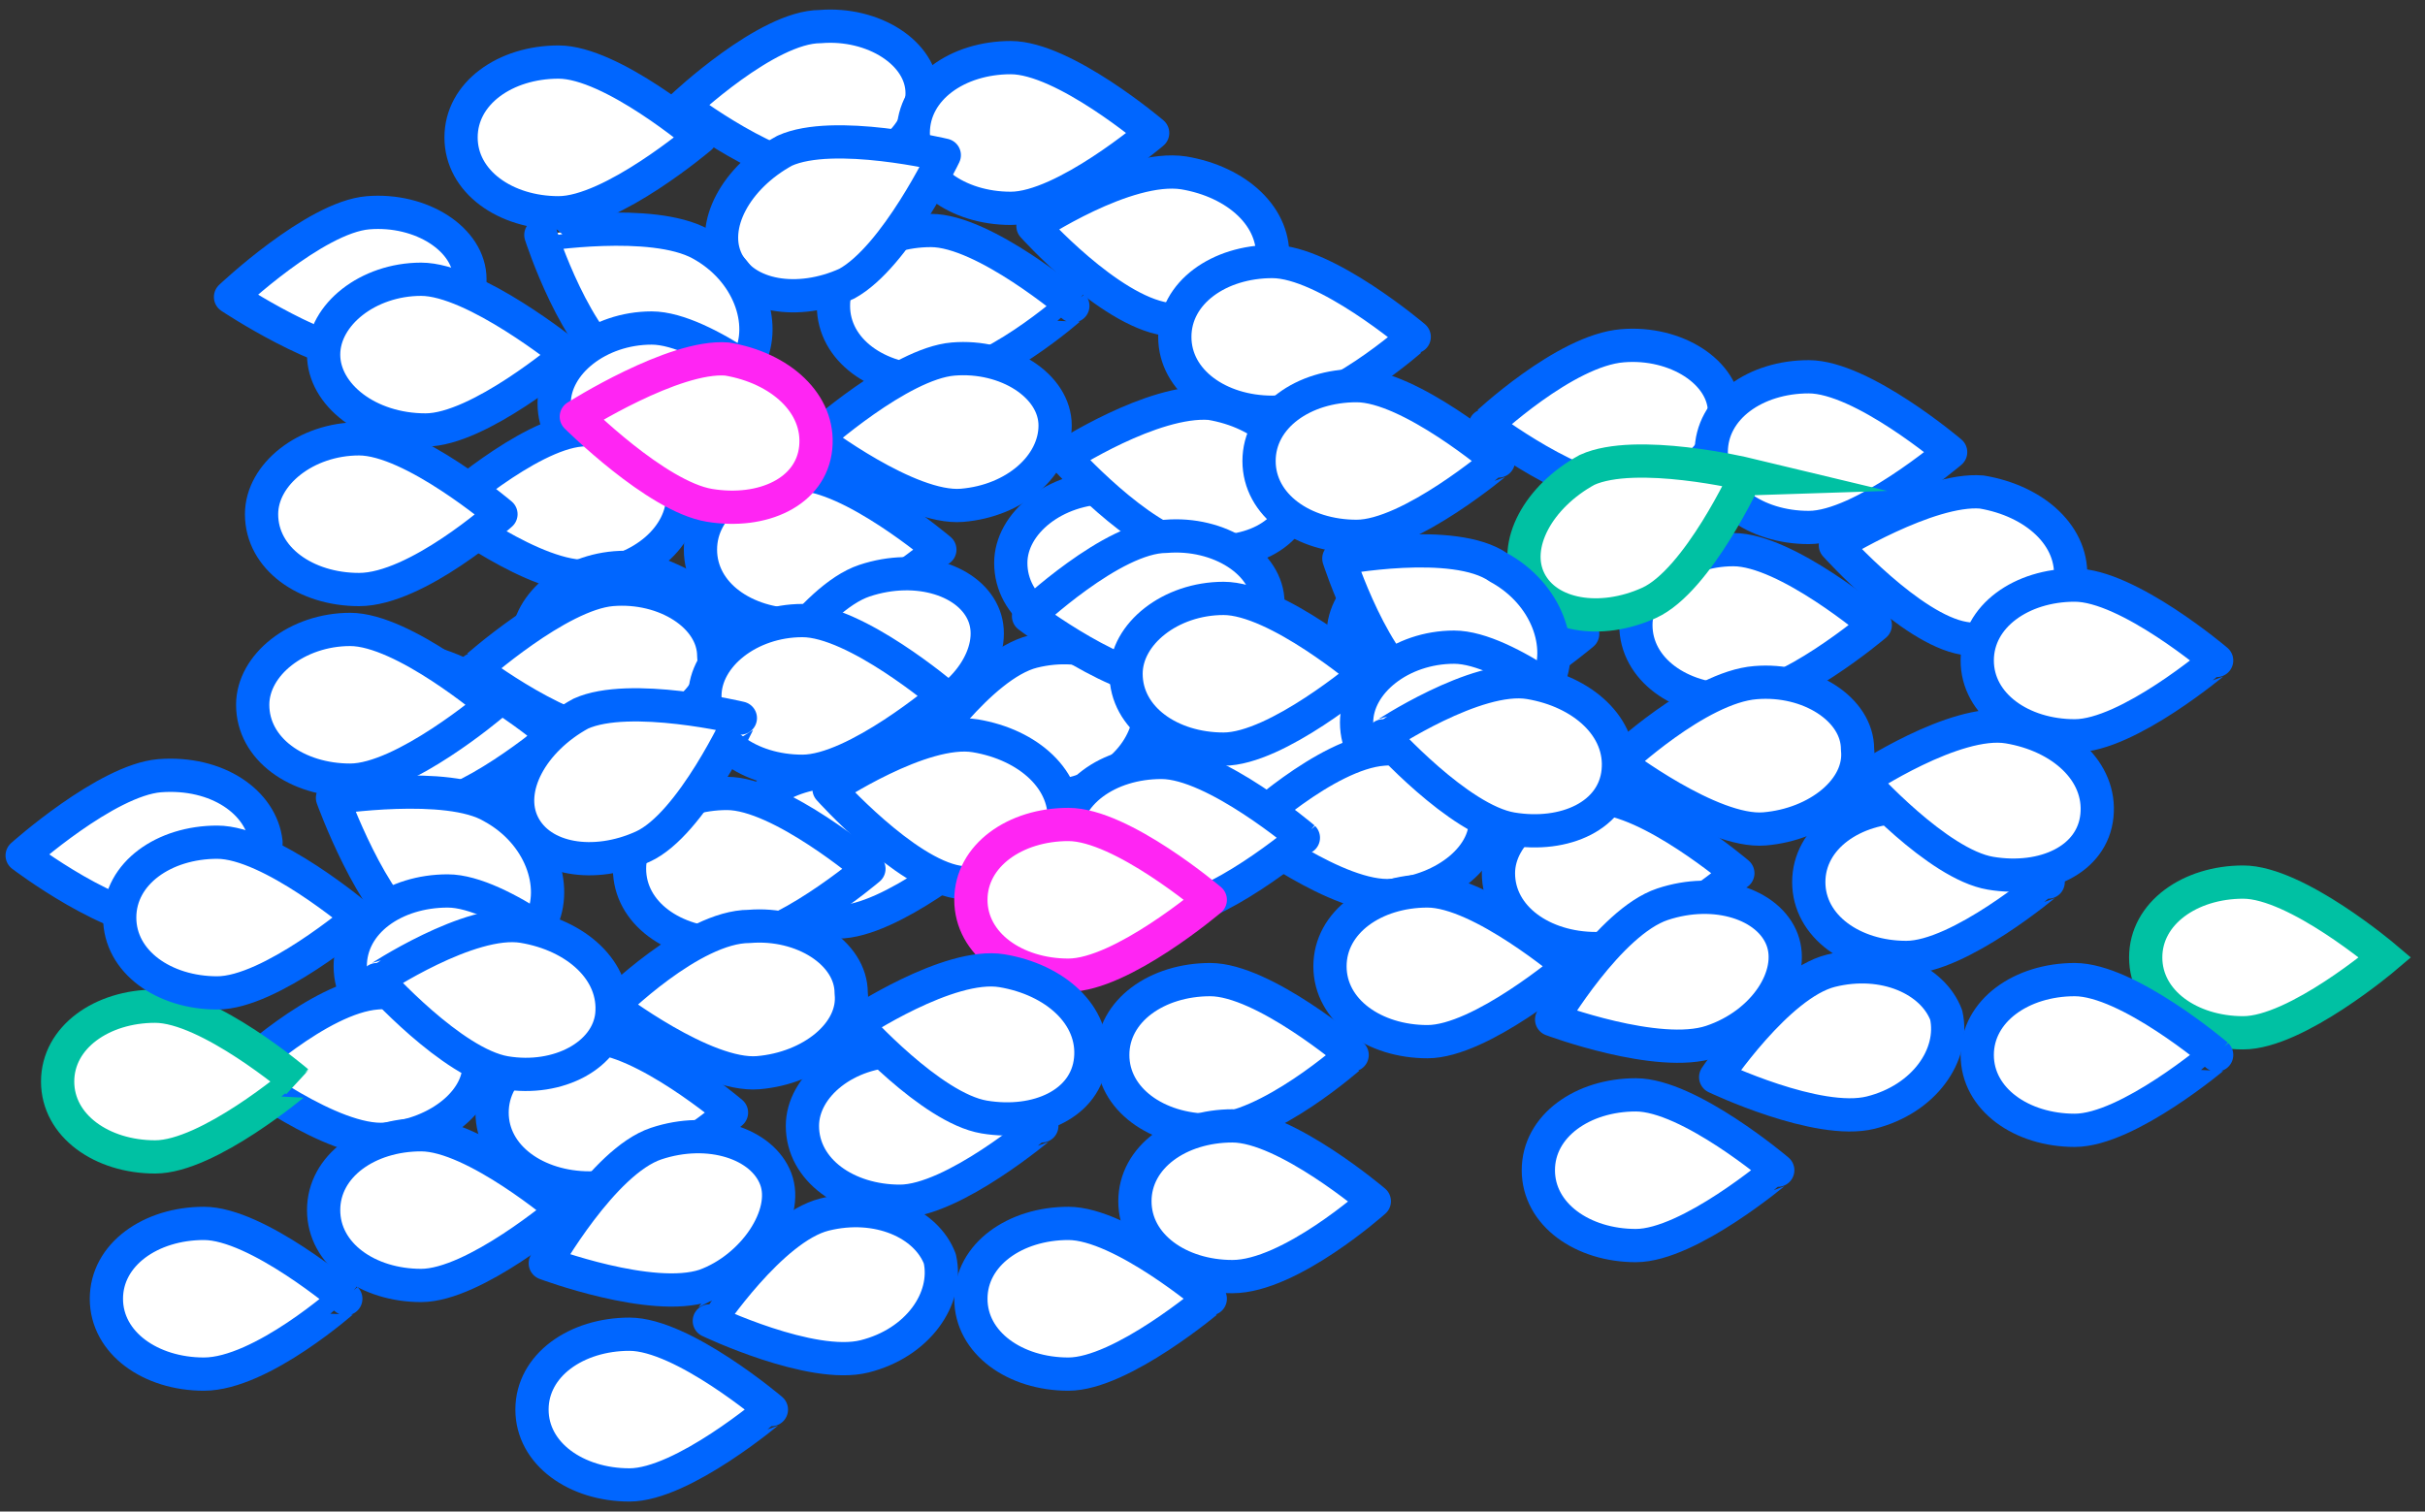<?xml version="1.0" encoding="utf-8"?>
<!-- Generator: Adobe Illustrator 23.0.1, SVG Export Plug-In . SVG Version: 6.00 Build 0)  -->
<svg version="1.1" id="Layer_1" xmlns="http://www.w3.org/2000/svg" xmlns:xlink="http://www.w3.org/1999/xlink" x="0px" y="0px"
	 viewBox="0 0 54.7 34.1" style="enable-background:new 0 0 54.7 34.1;" xml:space="preserve">
<rect x="0" y="0" width="54.7" height="34.1" fill="#333333" stroke="none"/>
<style type="text/css">
	.st0{fill-rule:evenodd;clip-rule:evenodd;fill:none;stroke:#00C1A3;stroke-width:0.75;stroke-miterlimit:10;}
	.st1{fill:#FFFFFF;stroke:#0066FF;stroke-width:0.75;stroke-linecap:round;stroke-linejoin:round;stroke-miterlimit:10;}
	.st2{fill:none;stroke:#0066FF;stroke-width:0.75;stroke-linecap:round;stroke-linejoin:round;stroke-miterlimit:10;}
	.st3{fill:#FFFFFF;stroke:#0066FF;stroke-width:0.75;stroke-miterlimit:10;}
	.st4{fill:none;stroke:#0066FF;stroke-width:0.75;stroke-miterlimit:10;}
	.st5{fill:none;stroke:#00C1A3;stroke-width:0.75;stroke-miterlimit:10;}
	.st6{fill:none;stroke:#FF25F3;stroke-width:0.75;stroke-miterlimit:10;}
	.st7{fill:none;stroke:#FF25F3;stroke-width:0.75;stroke-linecap:round;stroke-linejoin:round;stroke-miterlimit:10;}
	.st8{fill-rule:evenodd;clip-rule:evenodd;fill:none;stroke:#0066FF;stroke-width:0.75;stroke-miterlimit:10;}
	.st9{clip-path:url(#SVGID_2_);fill-rule:evenodd;clip-rule:evenodd;fill:#FFFFFF;}
	.st10{fill-rule:evenodd;clip-rule:evenodd;fill:#FCFDFF;}
	.st11{fill-rule:evenodd;clip-rule:evenodd;fill:#FFFFFF;}
	.st12{fill-rule:evenodd;clip-rule:evenodd;fill:#3D6A9D;}
	.st13{fill:#FFFFFF;}
	.st14{fill:#0066FF;}
	.st15{fill-rule:evenodd;clip-rule:evenodd;fill:#FFFFFF;stroke:#0066FF;stroke-width:0.75;stroke-miterlimit:10;}
	.st16{fill-rule:evenodd;clip-rule:evenodd;fill:#FFFFFF;stroke:#44E0A0;stroke-width:0.75;stroke-miterlimit:10;}
	.st17{fill-rule:evenodd;clip-rule:evenodd;fill:#FFFFFF;stroke:#FF25F3;stroke-width:0.75;stroke-miterlimit:10;}
	.st18{fill:none;stroke:#FFFFFF;stroke-width:2.877;stroke-miterlimit:10;}
	
		.st19{fill-rule:evenodd;clip-rule:evenodd;fill:none;stroke:#FF25F3;stroke-width:0.75;stroke-linecap:round;stroke-linejoin:round;stroke-miterlimit:10;}
	.st20{fill-rule:evenodd;clip-rule:evenodd;fill:#FFFFFF;stroke:#FFFFFF;stroke-width:0.719;stroke-miterlimit:10;}
	.st21{fill:none;stroke:#FFFFFF;stroke-width:0.719;stroke-miterlimit:10;}
	.st22{fill:none;stroke:#44E0A0;stroke-width:0.75;stroke-linecap:round;stroke-linejoin:round;stroke-miterlimit:10;}
	.st23{fill-rule:evenodd;clip-rule:evenodd;fill:#FFFFFF;stroke:#00C1A3;stroke-width:0.75;stroke-miterlimit:10;}
	.st24{fill:none;stroke:#0066FF;stroke-width:0.75;stroke-linecap:round;stroke-miterlimit:10;}
	.st25{fill:#FFFFFF;stroke:#00C1A3;stroke-width:0.75;stroke-miterlimit:10;}
	.st26{clip-path:url(#SVGID_4_);}
	
		.st27{fill-rule:evenodd;clip-rule:evenodd;fill:none;stroke:#0066FF;stroke-width:0.75;stroke-linecap:round;stroke-miterlimit:10;}
	.st28{fill:#FFFFFF;stroke:#FF25F3;stroke-width:0.75;stroke-miterlimit:10;}
	.st29{fill:#FFFFFF;stroke:#FF25F3;stroke-width:0.75;stroke-linecap:round;stroke-linejoin:round;stroke-miterlimit:10;}
	.st30{fill:none;stroke:#00FA9B;stroke-width:0.75;stroke-miterlimit:10;}
	.st31{fill:#87D73F;}
	.st32{fill:#3DED98;}
</style>
<path class="st1" d="M18.5,0.6c1.2-0.1,2.3,0.6,2.3,1.5S20,3.8,18.7,3.9c-1.2,0.1-3.3-1.5-3.3-1.5S17.3,0.6,18.5,0.6z"/>
<path class="st1" d="M22.8,4.7c-1.2,0-2.2-0.7-2.2-1.7s1-1.7,2.2-1.7C24,1.3,26,3,26,3S24,4.7,22.8,4.7z"/>
<path class="st1" d="M21,8.6c-1.2,0-2.2-0.7-2.2-1.7s1-1.7,2.2-1.7c1.2,0,3.2,1.7,3.2,1.7S22.3,8.6,21,8.6z"/>
<path class="st1" d="M26.7,3.9c1.2,0.2,2.1,1,2,2s-1.2,1.5-2.4,1.3C25,7,23.3,5.1,23.3,5.1S25.4,3.7,26.7,3.9z"/>
<path class="st1" d="M19.1,6.4c-1.1,0.5-2.3,0.3-2.7-0.5c-0.4-0.8,0.2-1.9,1.3-2.5c1.1-0.5,3.6,0.1,3.6,0.1S20.2,5.8,19.1,6.4z"/>
<path class="st1" d="M21.5,8.1c1.2-0.1,2.3,0.6,2.3,1.5s-0.9,1.7-2.1,1.8c-1.2,0.1-3.3-1.5-3.3-1.5S20.3,8.2,21.5,8.1z"/>
<path class="st1" d="M28.7,9.3c-1.2,0-2.2-0.7-2.2-1.7s1-1.7,2.2-1.7c1.2,0,3.2,1.7,3.2,1.7S30,9.3,28.7,9.3z"/>
<path class="st1" d="M25,14.4c-1.2,0-2.2-0.7-2.2-1.7c0-0.9,1-1.7,2.2-1.7s3.2,1.7,3.2,1.7S26.2,14.4,25,14.4z"/>
<path class="st1" d="M27.3,9.1c1.2,0.2,2.1,1,2,2s-1.2,1.5-2.4,1.3c-1.2-0.2-2.9-2.1-2.9-2.1S26,9,27.3,9.1z"/>
<path class="st1" d="M32.5,16c-1.2,0-2.2-0.7-2.2-1.7c0-0.9,1-1.7,2.2-1.7s3.2,1.7,3.2,1.7S33.7,16,32.5,16z"/>
<path class="st1" d="M15.8,5.5c1.1,0.6,1.5,1.8,1.1,2.6c-0.5,0.8-1.7,0.9-2.8,0.3s-1.9-3.1-1.9-3.1S14.7,4.9,15.8,5.5z"/>
<path class="st1" d="M12.6,4.8c-1.2,0-2.2-0.7-2.2-1.7s1-1.7,2.2-1.7s3.2,1.7,3.2,1.7S13.8,4.8,12.6,4.8z"/>
<path class="st1" d="M18,14.1c-1.2,0-2.2-0.7-2.2-1.7s1-1.7,2.2-1.7s3.2,1.7,3.2,1.7S19.2,14.1,18,14.1z"/>
<path class="st1" d="M23.3,14.7c1.2-0.3,2.3,0.2,2.6,1c0.2,0.9-0.5,1.9-1.7,2.2c-1.2,0.3-3.5-0.8-3.5-0.8S22.1,15,23.3,14.7z"/>
<path class="st1" d="M14.7,10.8c-1.2,0-2.2-0.7-2.2-1.7c0-0.9,1-1.7,2.2-1.7s3.2,1.7,3.2,1.7S16,10.8,14.7,10.8z"/>
<path class="st1" d="M13.1,9.7c1.2-0.1,2.3,0.6,2.3,1.5s-0.9,1.7-2.1,1.8c-1.2,0.1-3.3-1.5-3.3-1.5S11.9,9.8,13.1,9.7z"/>
<path class="st1" d="M18.9,20.8c-1.2,0-2.2-0.7-2.2-1.7s1-1.7,2.2-1.7c1.2,0,3.2,1.7,3.2,1.7S20.1,20.8,18.9,20.8z"/>
<path class="st1" d="M14.1,16.2c-1.2,0-2.2-0.7-2.2-1.7c0-0.9,1-1.7,2.2-1.7s3.2,1.7,3.2,1.7S15.4,16.2,14.1,16.2z"/>
<path class="st1" d="M19.5,13.1c1.2-0.4,2.4,0,2.7,0.8s-0.4,1.9-1.6,2.3c-1.2,0.4-3.6-0.5-3.6-0.5S18.3,13.5,19.5,13.1z"/>
<path class="st1" d="M9.3,18.3c-1.2,0-2.2-0.7-2.2-1.7c0-0.9,1-1.7,2.2-1.7s3.2,1.7,3.2,1.7S10.5,18.3,9.3,18.3z"/>
<path class="st1" d="M8.3,4.8c1.2-0.1,2.3,0.6,2.3,1.5S9.7,8.1,8.5,8.1S5.2,6.7,5.2,6.7S7.1,4.9,8.3,4.8z"/>
<path class="st1" d="M28.7,18.3c-1.2,0-2.2-0.7-2.2-1.7c0-0.9,1-1.7,2.2-1.7c1.2,0,3.2,1.7,3.2,1.7S30,18.3,28.7,18.3z"/>
<path class="st1" d="M8.1,13.3c-1.2,0-2.2-0.7-2.2-1.7c0-0.9,1-1.7,2.2-1.7s3.2,1.7,3.2,1.7S9.4,13.3,8.1,13.3z"/>
<path class="st29" d="M16.4,8.1c1.2,0.2,2.1,1,2,2s-1.2,1.5-2.4,1.3S13,9.4,13,9.4S15.2,8,16.4,8.1z"/>
<path class="st1" d="M9.6,9.7C8.3,9.7,7.3,8.9,7.3,8s1-1.7,2.2-1.7S12.8,8,12.8,8S10.8,9.7,9.6,9.7z"/>
<path class="st1" d="M36.6,7.8c1.2-0.1,2.3,0.6,2.3,1.5s-0.9,1.7-2.1,1.8s-3.3-1.5-3.3-1.5S35.3,7.9,36.6,7.8z"/>
<path class="st1" d="M40.8,11.9c-1.2,0-2.2-0.7-2.2-1.7s1-1.7,2.2-1.7s3.2,1.7,3.2,1.7S42,11.9,40.8,11.9z"/>
<path class="st1" d="M39.1,15.8c-1.2,0-2.2-0.7-2.2-1.7c0-0.9,1-1.7,2.2-1.7s3.2,1.7,3.2,1.7S40.3,15.8,39.1,15.8z"/>
<path class="st1" d="M44.7,11.1c1.2,0.2,2.1,1,2,2c-0.1,0.9-1.2,1.5-2.4,1.3s-2.9-2.1-2.9-2.1S43.5,11,44.7,11.1z"/>
<path class="st25" d="M37.2,13.6c-1.1,0.5-2.3,0.3-2.7-0.5s0.2-1.9,1.3-2.5c1.1-0.5,3.6,0.1,3.6,0.1S38.3,13.1,37.2,13.6z"/>
<path class="st1" d="M39.6,15.4c1.2-0.1,2.3,0.6,2.3,1.5c0.1,0.9-0.9,1.7-2.1,1.8c-1.2,0.1-3.3-1.5-3.3-1.5S38.3,15.5,39.6,15.4z"/>
<path class="st1" d="M46.8,16.6c-1.2,0-2.2-0.7-2.2-1.7s1-1.7,2.2-1.7c1.2,0,3.2,1.7,3.2,1.7S48,16.6,46.8,16.6z"/>
<path class="st1" d="M43,21.6c-1.2,0-2.2-0.7-2.2-1.7s1-1.7,2.2-1.7c1.2,0,3.2,1.7,3.2,1.7S44.2,21.6,43,21.6z"/>
<path class="st1" d="M45.3,16.4c1.2,0.2,2.1,1,2,2s-1.2,1.5-2.4,1.3c-1.2-0.2-2.9-2.1-2.9-2.1S44.1,16.2,45.3,16.4z"/>
<path class="st25" d="M50.6,23.3c-1.2,0-2.2-0.7-2.2-1.7s1-1.7,2.2-1.7s3.2,1.7,3.2,1.7S51.8,23.3,50.6,23.3z"/>
<path class="st1" d="M33.8,12.8c1.1,0.6,1.5,1.8,1.1,2.6s-1.7,0.9-2.8,0.3c-1.1-0.6-1.9-3.1-1.9-3.1S32.8,12.1,33.8,12.8z"/>
<path class="st1" d="M30.6,12.1c-1.2,0-2.2-0.7-2.2-1.7s1-1.7,2.2-1.7c1.2,0,3.2,1.7,3.2,1.7S31.8,12.1,30.6,12.1z"/>
<path class="st1" d="M36,21.4c-1.2,0-2.2-0.7-2.2-1.7c0-0.9,1-1.7,2.2-1.7s3.2,1.7,3.2,1.7S37.2,21.4,36,21.4z"/>
<path class="st1" d="M41.3,21.9c1.2-0.3,2.3,0.2,2.6,1c0.2,0.9-0.5,1.9-1.7,2.2c-1.2,0.3-3.5-0.8-3.5-0.8S40.1,22.2,41.3,21.9z"/>
<path class="st1" d="M32.8,18c-1.2,0-2.2-0.7-2.2-1.7c0-0.9,1-1.7,2.2-1.7c1.2,0,3.2,1.7,3.2,1.7S34,18,32.8,18z"/>
<path class="st1" d="M31.2,16.9c1.2-0.1,2.3,0.6,2.3,1.5c0.1,0.9-0.9,1.7-2.1,1.8c-1.2,0.1-3.3-1.5-3.3-1.5S29.9,17,31.2,16.9z"/>
<path class="st1" d="M36.9,28.1c-1.2,0-2.2-0.7-2.2-1.7s1-1.7,2.2-1.7c1.2,0,3.2,1.7,3.2,1.7S38.1,28.1,36.9,28.1z"/>
<path class="st1" d="M32.2,23.5c-1.2,0-2.2-0.7-2.2-1.7s1-1.7,2.2-1.7c1.2,0,3.2,1.7,3.2,1.7S33.4,23.5,32.2,23.5z"/>
<path class="st1" d="M37.5,20.4c1.2-0.4,2.4,0,2.7,0.8s-0.4,1.9-1.6,2.3C37.4,23.9,35,23,35,23S36.3,20.8,37.5,20.4z"/>
<path class="st1" d="M27.3,25.5c-1.2,0-2.2-0.7-2.2-1.7s1-1.7,2.2-1.7c1.2,0,3.2,1.7,3.2,1.7S28.6,25.5,27.3,25.5z"/>
<path class="st1" d="M26.3,12.1c1.2-0.1,2.3,0.6,2.3,1.5s-0.9,1.7-2.1,1.8s-3.3-1.5-3.3-1.5S25.1,12.1,26.3,12.1z"/>
<path class="st1" d="M46.8,25.5c-1.2,0-2.2-0.7-2.2-1.7s1-1.7,2.2-1.7c1.2,0,3.2,1.7,3.2,1.7S48,25.5,46.8,25.5z"/>
<path class="st1" d="M26.2,20.6c-1.2,0-2.2-0.7-2.2-1.7s1-1.7,2.2-1.7c1.2,0,3.2,1.7,3.2,1.7S27.4,20.6,26.2,20.6z"/>
<path class="st1" d="M34.5,15.4c1.2,0.2,2.1,1,2,2s-1.2,1.5-2.4,1.3c-1.2-0.2-2.9-2.1-2.9-2.1S33.3,15.2,34.5,15.4z"/>
<path class="st1" d="M27.6,16.9c-1.2,0-2.2-0.7-2.2-1.7c0-0.9,1-1.7,2.2-1.7c1.2,0,3.2,1.7,3.2,1.7S28.8,16.9,27.6,16.9z"/>
<path class="st1" d="M13.8,13.3c1.2-0.1,2.3,0.6,2.3,1.5c0.1,0.9-0.9,1.7-2.1,1.8c-1.2,0.1-3.3-1.5-3.3-1.5S12.6,13.4,13.8,13.3z"/>
<path class="st1" d="M18.1,17.4c-1.2,0-2.2-0.7-2.2-1.7c0-0.9,1-1.7,2.2-1.7c1.2,0,3.2,1.7,3.2,1.7S19.3,17.4,18.1,17.4z"/>
<path class="st1" d="M16.4,21.3c-1.2,0-2.2-0.7-2.2-1.7s1-1.7,2.2-1.7c1.2,0,3.2,1.7,3.2,1.7S17.6,21.3,16.4,21.3z"/>
<path class="st1" d="M22,16.6c1.2,0.2,2.1,1,2,2c-0.1,0.9-1.2,1.5-2.4,1.3c-1.2-0.2-2.9-2.1-2.9-2.1S20.8,16.4,22,16.6z"/>
<path class="st1" d="M14.5,19.1c-1.1,0.5-2.3,0.3-2.7-0.5c-0.4-0.8,0.2-1.9,1.3-2.5c1.1-0.5,3.6,0.1,3.6,0.1S15.6,18.6,14.5,19.1z"
	/>
<path class="st1" d="M16.9,20.9c1.2-0.1,2.3,0.6,2.3,1.5c0.1,0.9-0.9,1.7-2.1,1.8c-1.2,0.1-3.3-1.5-3.3-1.5S15.6,20.9,16.9,20.9z"/>
<path class="st29" d="M24.1,22c-1.2,0-2.2-0.7-2.2-1.7s1-1.7,2.2-1.7c1.2,0,3.2,1.7,3.2,1.7S25.3,22,24.1,22z"/>
<path class="st1" d="M20.3,27.1c-1.2,0-2.2-0.7-2.2-1.7c0-0.9,1-1.7,2.2-1.7c1.2,0,3.2,1.7,3.2,1.7S21.5,27.1,20.3,27.1z"/>
<path class="st1" d="M22.6,21.9c1.2,0.2,2.1,1,2,2s-1.2,1.5-2.4,1.3c-1.2-0.2-2.9-2.1-2.9-2.1S21.4,21.7,22.6,21.9z"/>
<path class="st1" d="M27.8,28.8c-1.2,0-2.2-0.7-2.2-1.7s1-1.7,2.2-1.7c1.2,0,3.2,1.7,3.2,1.7S29.1,28.8,27.8,28.8z"/>
<path class="st1" d="M11.1,18.2c1.1,0.6,1.5,1.8,1.1,2.6c-0.5,0.8-1.7,0.9-2.8,0.3C8.4,20.5,7.5,18,7.5,18S10.1,17.6,11.1,18.2z"/>
<path class="st1" d="M7.9,17.6c-1.2,0-2.2-0.7-2.2-1.7c0-0.9,1-1.7,2.2-1.7s3.2,1.7,3.2,1.7S9.1,17.6,7.9,17.6z"/>
<path class="st1" d="M13.3,26.8c-1.2,0-2.2-0.7-2.2-1.7s1-1.7,2.2-1.7s3.2,1.7,3.2,1.7S14.5,26.8,13.3,26.8z"/>
<path class="st1" d="M18.6,27.4c1.2-0.3,2.3,0.2,2.6,1c0.2,0.9-0.5,1.9-1.7,2.2c-1.2,0.3-3.5-0.8-3.5-0.8S17.4,27.7,18.6,27.4z"/>
<path class="st1" d="M10.1,23.5c-1.2,0-2.2-0.7-2.2-1.7s1-1.7,2.2-1.7s3.2,1.7,3.2,1.7S11.3,23.5,10.1,23.5z"/>
<path class="st1" d="M8.5,22.4c1.2-0.1,2.3,0.6,2.3,1.5c0.1,0.9-0.9,1.7-2.1,1.8c-1.2,0.1-3.3-1.5-3.3-1.5S7.2,22.5,8.5,22.4z"/>
<path class="st1" d="M14.2,33.5c-1.2,0-2.2-0.7-2.2-1.7s1-1.7,2.2-1.7s3.2,1.7,3.2,1.7S15.4,33.5,14.2,33.5z"/>
<path class="st1" d="M9.5,29c-1.2,0-2.2-0.7-2.2-1.7s1-1.7,2.2-1.7s3.2,1.7,3.2,1.7S10.7,29,9.5,29z"/>
<path class="st1" d="M14.8,25.8c1.2-0.4,2.4,0,2.7,0.8S17,28.6,15.9,29c-1.2,0.4-3.6-0.5-3.6-0.5S13.6,26.2,14.8,25.8z"/>
<path class="st1" d="M4.6,31c-1.2,0-2.2-0.7-2.2-1.7s1-1.7,2.2-1.7s3.2,1.7,3.2,1.7S5.9,31,4.6,31z"/>
<path class="st1" d="M3.6,17.5C4.9,17.4,5.9,18.1,6,19C6,20,5.1,20.8,3.8,20.8c-1.2,0.1-3.3-1.5-3.3-1.5S2.4,17.6,3.6,17.5z"/>
<path class="st1" d="M24.1,31c-1.2,0-2.2-0.7-2.2-1.7s1-1.7,2.2-1.7c1.2,0,3.2,1.7,3.2,1.7S25.3,31,24.1,31z"/>
<path class="st25" d="M3.5,26.1c-1.2,0-2.2-0.7-2.2-1.7s1-1.7,2.2-1.7s3.2,1.7,3.2,1.7S4.7,26.1,3.5,26.1z"/>
<path class="st1" d="M11.8,20.9c1.2,0.2,2.1,1,2,2c-0.1,0.9-1.2,1.5-2.4,1.3c-1.2-0.2-2.9-2.1-2.9-2.1S10.6,20.7,11.8,20.9z"/>
<path class="st1" d="M4.9,22.4c-1.2,0-2.2-0.7-2.2-1.7s1-1.7,2.2-1.7s3.2,1.7,3.2,1.7S6.1,22.4,4.9,22.4z"/>
</svg>
